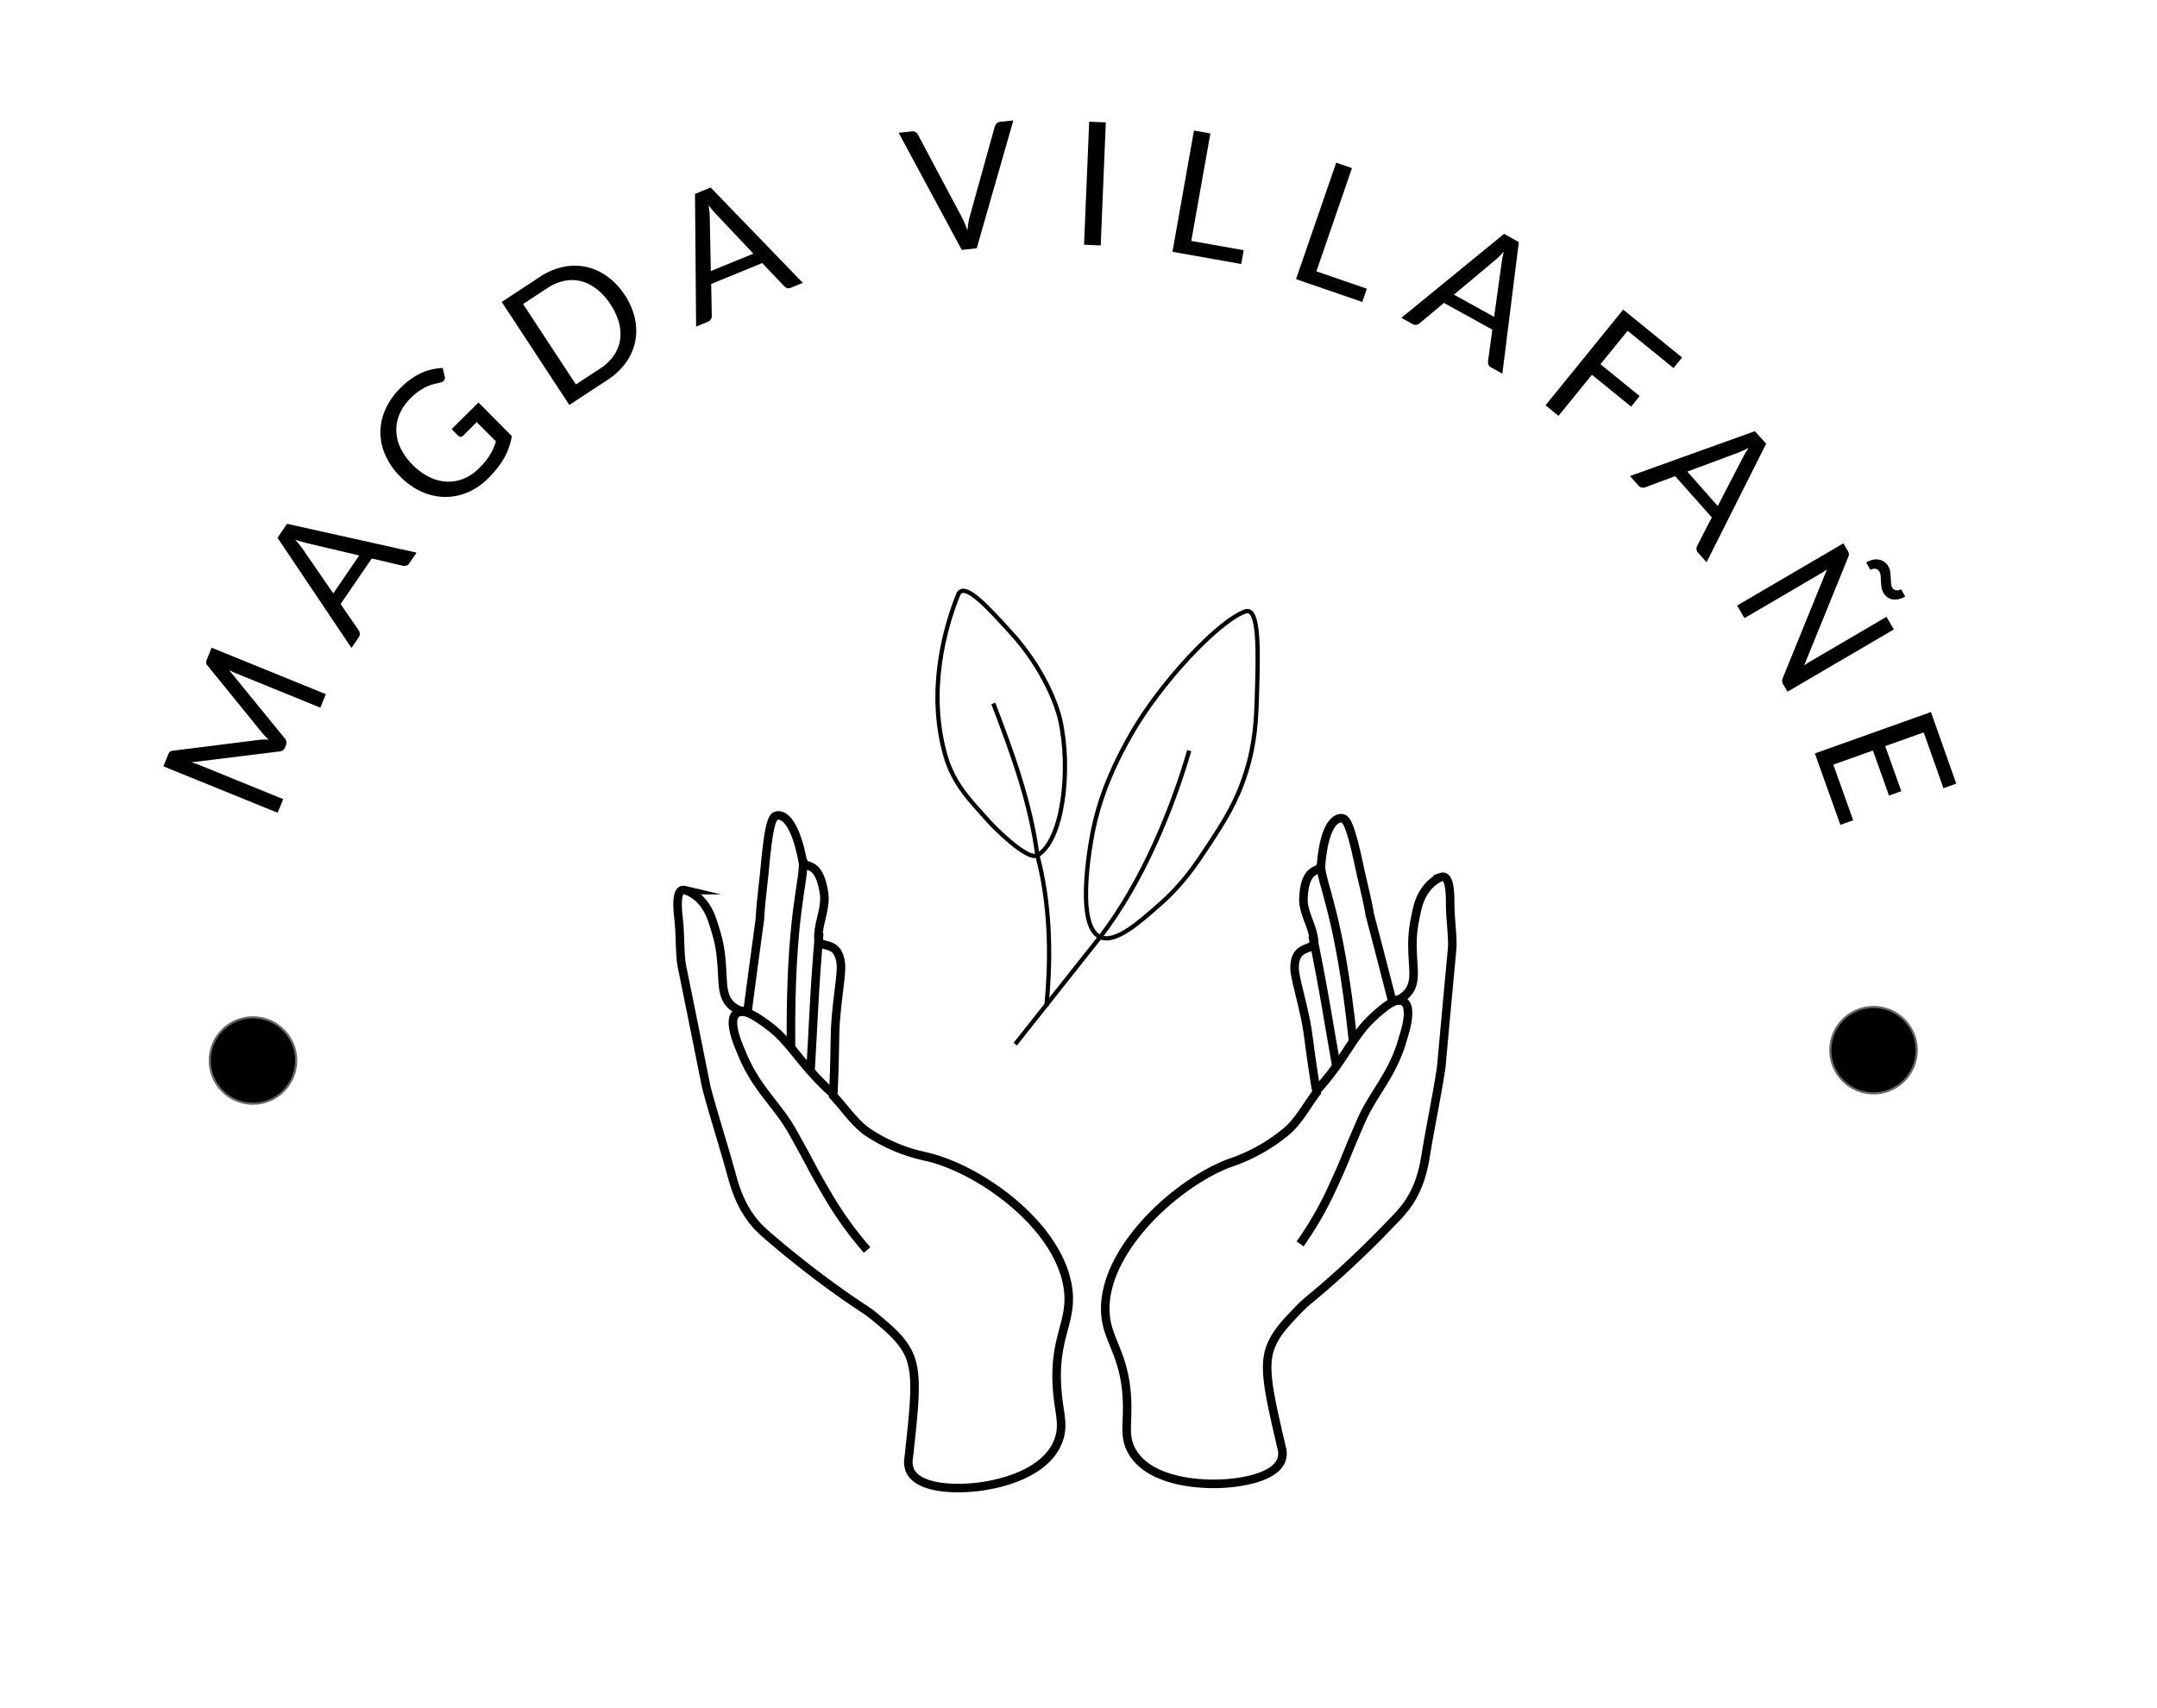<svg id="Capa_1" data-name="Capa 1" xmlns="http://www.w3.org/2000/svg" viewBox="0 0 1010 800"><defs><style>.cls-1{stroke:#676766;}.cls-1,.cls-2,.cls-3{stroke-miterlimit:10;}.cls-2,.cls-3{fill:none;}.cls-2{stroke:#000;stroke-width:4px;}.cls-3{stroke:#010101;stroke-width:2px;}</style></defs><circle class="cls-1" cx="118.45" cy="496.68" r="20.23"/><path d="M123.57,346.37c.77,0,1.54,0,2.31.05-.6-.53-1.16-1.06-1.68-1.6s-1-1.1-1.54-1.71L97.14,311.68a2.27,2.27,0,0,1-.63-1.43,4.66,4.66,0,0,1,.42-1.57l2.16-5.33,53.46,21.74L150,331.42l-39.28-16c-.52-.21-1.07-.45-1.66-.72s-1.18-.55-1.78-.85l26,31.88a3.08,3.08,0,0,1,.62,3.29l-.42,1a3.12,3.12,0,0,1-2.74,1.93l-41.14,5.07c.68.19,1.33.39,2,.61s1.22.43,1.74.64l39.28,16L130,380.64,76.51,358.91l2.16-5.33a5,5,0,0,1,.8-1.41,2.34,2.34,0,0,1,1.45-.59l40.4-5.06A14,14,0,0,1,123.57,346.37Z"/><path d="M195.06,258.82l-3.41,5a2.57,2.57,0,0,1-1.38,1.1,3.25,3.25,0,0,1-1.64.05l-14.55-3.42-14.6,21.35,8.46,12.31a3.07,3.07,0,0,1,.52,1.53,2.55,2.55,0,0,1-.48,1.71l-3.41,5-34.63-51.59,4.48-6.54Zm-39,19.09,12.14-17.77-24.49-5.78a42.27,42.27,0,0,1-5.46-1.64c.74.87,1.42,1.68,2,2.43s1.12,1.44,1.55,2.06Z"/><path d="M224.47,219.13a38.23,38.23,0,0,0,2.89-3.18,26.25,26.25,0,0,0,2.14-3.07,24.43,24.43,0,0,0,1.56-3,32.92,32.92,0,0,0,1.16-3.17l-9-9-6.34,6.3a1.69,1.69,0,0,1-1.18.55,1.44,1.44,0,0,1-1.1-.45l-3.12-3.14,12.56-12.47,15.61,15.71a32.07,32.07,0,0,1-1.28,5.13,30.64,30.64,0,0,1-2.2,4.93,35.46,35.46,0,0,1-3.24,4.87,54,54,0,0,1-4.44,4.95,29.81,29.81,0,0,1-9.68,6.57,26.45,26.45,0,0,1-10.65,2.07,27.56,27.56,0,0,1-10.75-2.46,32.84,32.84,0,0,1-9.92-7,33.42,33.42,0,0,1-7-10,25.89,25.89,0,0,1,0-21.6,33.13,33.13,0,0,1,7.16-10.11,36.46,36.46,0,0,1,4.86-4.12,29.87,29.87,0,0,1,4.89-2.81,25.33,25.33,0,0,1,4.91-1.65,28.79,28.79,0,0,1,5-.65l.93,4.08a2,2,0,0,1-.49,2,2.81,2.81,0,0,1-1.31.68c-.74.21-1.6.41-2.57.62a18.7,18.7,0,0,0-3.24,1,24.49,24.49,0,0,0-3.89,2.07,27.89,27.89,0,0,0-4.47,3.7,23.42,23.42,0,0,0-5.13,7.34,18.82,18.82,0,0,0-1.56,8,20.25,20.25,0,0,0,2,8.09,28.18,28.18,0,0,0,5.6,7.75,28.52,28.52,0,0,0,8,5.83,20.65,20.65,0,0,0,8.22,2.09,19,19,0,0,0,7.94-1.48A22.37,22.37,0,0,0,224.47,219.13Z"/><path d="M292.51,138.12a32.62,32.62,0,0,1,4.76,11,26,26,0,0,1,.16,10.79,25.76,25.76,0,0,1-4.29,9.82,31,31,0,0,1-8.54,8.09l-18,11.83-31.67-48.23,18-11.84A31.3,31.3,0,0,1,263.75,125a25.65,25.65,0,0,1,10.72,0,26.55,26.55,0,0,1,9.85,4.45A32.45,32.45,0,0,1,292.51,138.12Zm-6.69,4.4a28.86,28.86,0,0,0-6.43-7.15,19.76,19.76,0,0,0-7.31-3.67,17.43,17.43,0,0,0-7.81-.17,22.25,22.25,0,0,0-7.87,3.33l-11.47,7.53,24.73,37.66,11.47-7.52a22.31,22.31,0,0,0,6.19-5.9,17.73,17.73,0,0,0,3-7.21,20,20,0,0,0-.45-8.16A28.91,28.91,0,0,0,285.82,142.52Z"/><path d="M375.91,132.47l-5.58,2.28a2.57,2.57,0,0,1-1.76.16,3.18,3.18,0,0,1-1.4-.87l-10.26-10.85L333,133l.29,14.94a3.14,3.14,0,0,1-.41,1.56,2.55,2.55,0,0,1-1.35,1.16l-5.58,2.29-.52-62.14,7.33-3Zm-43.07-5.53,19.92-8.14-17.27-18.3a45.59,45.59,0,0,1-3.66-4.38c.15,1.13.26,2.18.36,3.14s.14,1.82.15,2.57Z"/><path d="M420.79,62.19l6.2-.67a2.65,2.65,0,0,1,1.74.34,3.24,3.24,0,0,1,1.1,1.22L450.4,101.8a30.68,30.68,0,0,1,1.34,2.86c.42,1,.84,2.11,1.25,3.22.12-1.17.26-2.31.43-3.4a22.09,22.09,0,0,1,.66-3.07l11.74-42.22a3.38,3.38,0,0,1,.82-1.36,2.53,2.53,0,0,1,1.62-.77l6.24-.67-17.16,59.89-7,.76Z"/><path d="M515.4,114.94l-7.8-.33L510,57l7.79.32Z"/><path d="M557.81,112.83l24.55,4.36-1.15,6.46L549,117.93l10.07-56.81,7.69,1.36Z"/><path d="M616.39,127.08,640,135.21l-2.14,6.2-31-10.67,18.81-54.55,7.38,2.54Z"/><path d="M703.47,175l-5.28-2.92a2.53,2.53,0,0,1-1.22-1.27,3.21,3.21,0,0,1-.21-1.63l2-14.8-22.63-12.52-11.46,9.59a3.2,3.2,0,0,1-1.47.66,2.52,2.52,0,0,1-1.75-.33l-5.28-2.92,48.09-39.34,6.93,3.83Zm-22.68-37,18.83,10.41,3.44-24.92a42.78,42.78,0,0,1,1.11-5.6Q703,119.08,702,120.1c-.7.67-1.33,1.25-1.91,1.73Z"/><path d="M787.61,167.43l-4,4.94-21.48-17.45L749.4,170.58l18.36,14.91-4,4.94-18.36-14.91-15.64,19.25-6.09-4.94L760.05,145Z"/><path d="M799.08,263.33l-4-4.52a2.64,2.64,0,0,1-.73-1.61,3.23,3.23,0,0,1,.36-1.6l6.84-13.28L784.39,223l-14,5.21a3.14,3.14,0,0,1-1.6.14,2.53,2.53,0,0,1-1.54-.89l-4-4.52,58.46-21L827,207.8Zm-9-42.47L804.33,237l11.56-22.35a41.54,41.54,0,0,1,2.92-4.9c-1,.51-2,1-2.85,1.37s-1.67.73-2.37,1Z"/><path d="M865.75,259.4a3.9,3.9,0,0,1-.34,1.52l-20.66,50.79c.56-.42,1.12-.81,1.67-1.17s1.1-.69,1.63-1l35.27-20.65,3.46,5.9L837,323.94l-2-3.4a3.43,3.43,0,0,1-.51-1.5,4.09,4.09,0,0,1,.32-1.6l20.65-50.73c-.55.38-1.1.75-1.64,1.1s-1,.66-1.51.93l-35.48,20.77-3.45-5.9,49.79-29.15,2,3.47A3.5,3.5,0,0,1,865.75,259.4ZM885.93,275a2.73,2.73,0,0,0,1.8,1.44,3.46,3.46,0,0,0,2.39-.49l2,3.4a11.28,11.28,0,0,1-3,1.23,7.79,7.79,0,0,1-2.82.16,5.82,5.82,0,0,1-2.49-1,6.85,6.85,0,0,1-1.94-2.17A7,7,0,0,1,881,275a25.75,25.75,0,0,1-.26-2.72c0-.89-.09-1.73-.14-2.5a4.51,4.51,0,0,0-.56-2,2.67,2.67,0,0,0-1.82-1.39,3.59,3.59,0,0,0-2.39.49l-2-3.47a10.83,10.83,0,0,1,3-1.22,7.44,7.44,0,0,1,2.84-.12,6.2,6.2,0,0,1,2.51,1,6.56,6.56,0,0,1,2,2.15,7.1,7.1,0,0,1,.91,2.59c.13.91.21,1.81.25,2.69s.07,1.71.13,2.49A4.51,4.51,0,0,0,885.93,275Z"/><path d="M916,367l-6,2.14L900.75,343l-18,6.44,7.53,21.1-5.77,2.05-7.52-21.1-18.55,6.62,9.3,26.06-6,2.14-11.94-33.45,54.35-19.39Z"/><circle class="cls-1" cx="877.27" cy="491.83" r="20.23"/><path class="cls-2" d="M390.14,513.14c1-19.77.57-27.72,1.2-35.42,1-12.64,2.92-22.26,2.35-26.65-1.54-11.86-10.46-5.77-10.49-12,0-7.14,3.72-14,2.64-20.88-2.54-16.18-9.21-10.88-9.95-14.77-4.22-22.22-11-22.41-13-21.08-2.24,1.5-3.53,10.64-4.83,24.73-.61,6.6-1.85,15.61-2.21,23,0,.58-1.47,10.5-5.72,42.81-.09.7-1.23.86-2.19.67l-1.28-.25-.09,0c-7.89-3-8-10.14-8.31-15.88-.63-11.95-1.18-15.92-4.8-26.61-3.54-10.46-10.64-13.51-13-13.94a2,2,0,0,0-1.15.07c-2.87,1.14-2,9.47-1.53,13.67.76,6.57.5,16.84,1.48,21.68,6.41,31.54,11.4,56.58,11.4,56.58,2.64,10.34,7.94,27.06,11.29,39.13,1.81,6.49,4.23,16.92,12.79,26.32a82.46,82.46,0,0,0,6.58,6,449.43,449.43,0,0,0,36.73,28.3c7.3,5,8.31,5.37,11.77,8.26,7,5.84,12.64,10.58,15.75,17.35,4.23,9.21,2.8,22.3-.07,48.47a10.64,10.64,0,0,0,.6,6c4.15,9.12,23.56,9.08,34.73,7.24,4.66-.76,28.25-4.65,34.65-20.93,2.46-6.29,1.11-11.21.15-18.41-4.05-30.45,7.58-36.55,4.17-54.92-5.31-28.57-40.91-53.89-65.36-59.82a78.7,78.7,0,0,1-28.42-11.83C400,525.77,395.48,518.85,390.14,513.14Z"/><path class="cls-2" d="M376,402.7c.88,10.15-6.2,24.46-5.62,87.33"/><path class="cls-2" d="M383.6,437c-2.35,26.64-2.81,43.67-4.09,64.81"/><path class="cls-2" d="M390.27,512.45c-14.61-12.83-19.6-23.79-29.52-31.43-10.14-7.81-12.74-7.37-14.31-7.07-7.41,1.4.1,17.31.63,18.66,6.67,17,16.81,24.51,24.07,37.5,11.63,20.81,7.31,14.11,16.89,30.4a165.3,165.3,0,0,0,18,24.9"/><path class="cls-2" d="M616.49,511.65c-3.16-18.71-3.6-26.33-5.07-33.59-2.41-11.91-5.32-20.83-5.24-25.08.23-11.5,9.72-6.86,9.07-12.83-.75-6.81-5.23-12.88-4.91-19.55.75-15.75,7.93-11.57,8.23-15.38,1.75-21.71,8.47-22.78,10.57-21.77,2.38,1.14,4.66,9.68,7.48,22.93,1.33,6.21,3.55,14.63,4.71,21.64.09.54,2.61,9.81,10.36,40,.16.65,1.3.66,2.23.35l1.25-.4c.05,0,0,0,.08,0,7.48-3.89,6.82-10.71,6.49-16.22-.69-11.46-.58-15.32,1.83-26,2.36-10.43,9.06-14.26,11.31-15a2.13,2.13,0,0,1,1.15-.07c3,.71,3,8.75,3,12.82,0,6.36,1.36,16.11.92,20.85-2.89,30.88-5.09,55.39-5.09,55.39C673.39,510,670,526.62,668,538.55c-1.07,6.42-2.33,16.67-9.78,26.74a76.21,76.21,0,0,1-5.86,6.56,457.21,457.21,0,0,1-33.26,31.75c-6.68,5.71-7.63,6.2-10.74,9.4-6.26,6.47-11.35,11.73-13.69,18.58-3.18,9.33-.33,21.61,5.38,46.17a9.84,9.84,0,0,1,.05,5.75c-3.1,9.23-22.33,11.73-33.58,11.43-4.7-.13-28.47-.76-36.59-15.44-3.13-5.66-2.33-10.53-2.17-17.52.68-29.54-11.51-33.84-10.14-51.78,2.12-27.91,34.59-56.67,58.14-65.5a81.8,81.8,0,0,0,26.84-15C608.1,525,611.83,517.78,616.49,511.65Z"/><path class="cls-2" d="M618.37,404.59c.25,9.79,8.81,22.5,15.13,82.47"/><path class="cls-2" d="M614.62,438.24c5.24,25.08,7.57,41.23,11.15,61.22"/><path class="cls-2" d="M616.29,511c13.06-14.13,16.8-25.22,25.78-33.79,9.18-8.76,11.8-8.68,13.39-8.6,7.49.37,1.8,16.5,1.42,17.86-4.74,17.06-14,25.54-19.72,38.87-9.23,21.34-5.69,14.39-13.39,31.15a162.75,162.75,0,0,1-15,26.07"/><path class="cls-3" d="M448.64,278.52c-6.26,15.55-14.55,45-6,75.21,4,14,12.21,21.68,20.13,30.68,2.5,2.84,18.25,18.76,22.94,16.18,11.84-6.53,16-39.84,10.68-63.61-1.16-5.25-7-23.25-23.29-41C463.56,285.55,451.38,271.71,448.64,278.52Z"/><path class="cls-3" d="M515.15,438.86c-12.67-5.72-3.44-49.69-3-51.57,2-9.12,6.08-23.54,17.66-43.7C543.29,320,570,291.24,583,286.38c6.83-2.55,6.19,18.95,5.49,40.67-.31,9.83-.74,20.85-5.06,34.62-4.41,14.05-10.47,23.35-17.23,33.7-6,9.15-12.13,18.44-22.8,27.87C533.26,432.23,522.18,442,515.15,438.86Z"/><path class="cls-3" d="M556.86,351.54c-7.94,27.09-21.59,61.14-41.71,87.32"/><path class="cls-3" d="M485.74,400.59c5.7,21.46,6.69,45.52,4.23,70.64"/><path class="cls-3" d="M465.11,329.45c8.66,22.59,17.46,46.58,20.63,71.14"/><path class="cls-3" d="M475.4,489l39.75-50.17"/></svg>